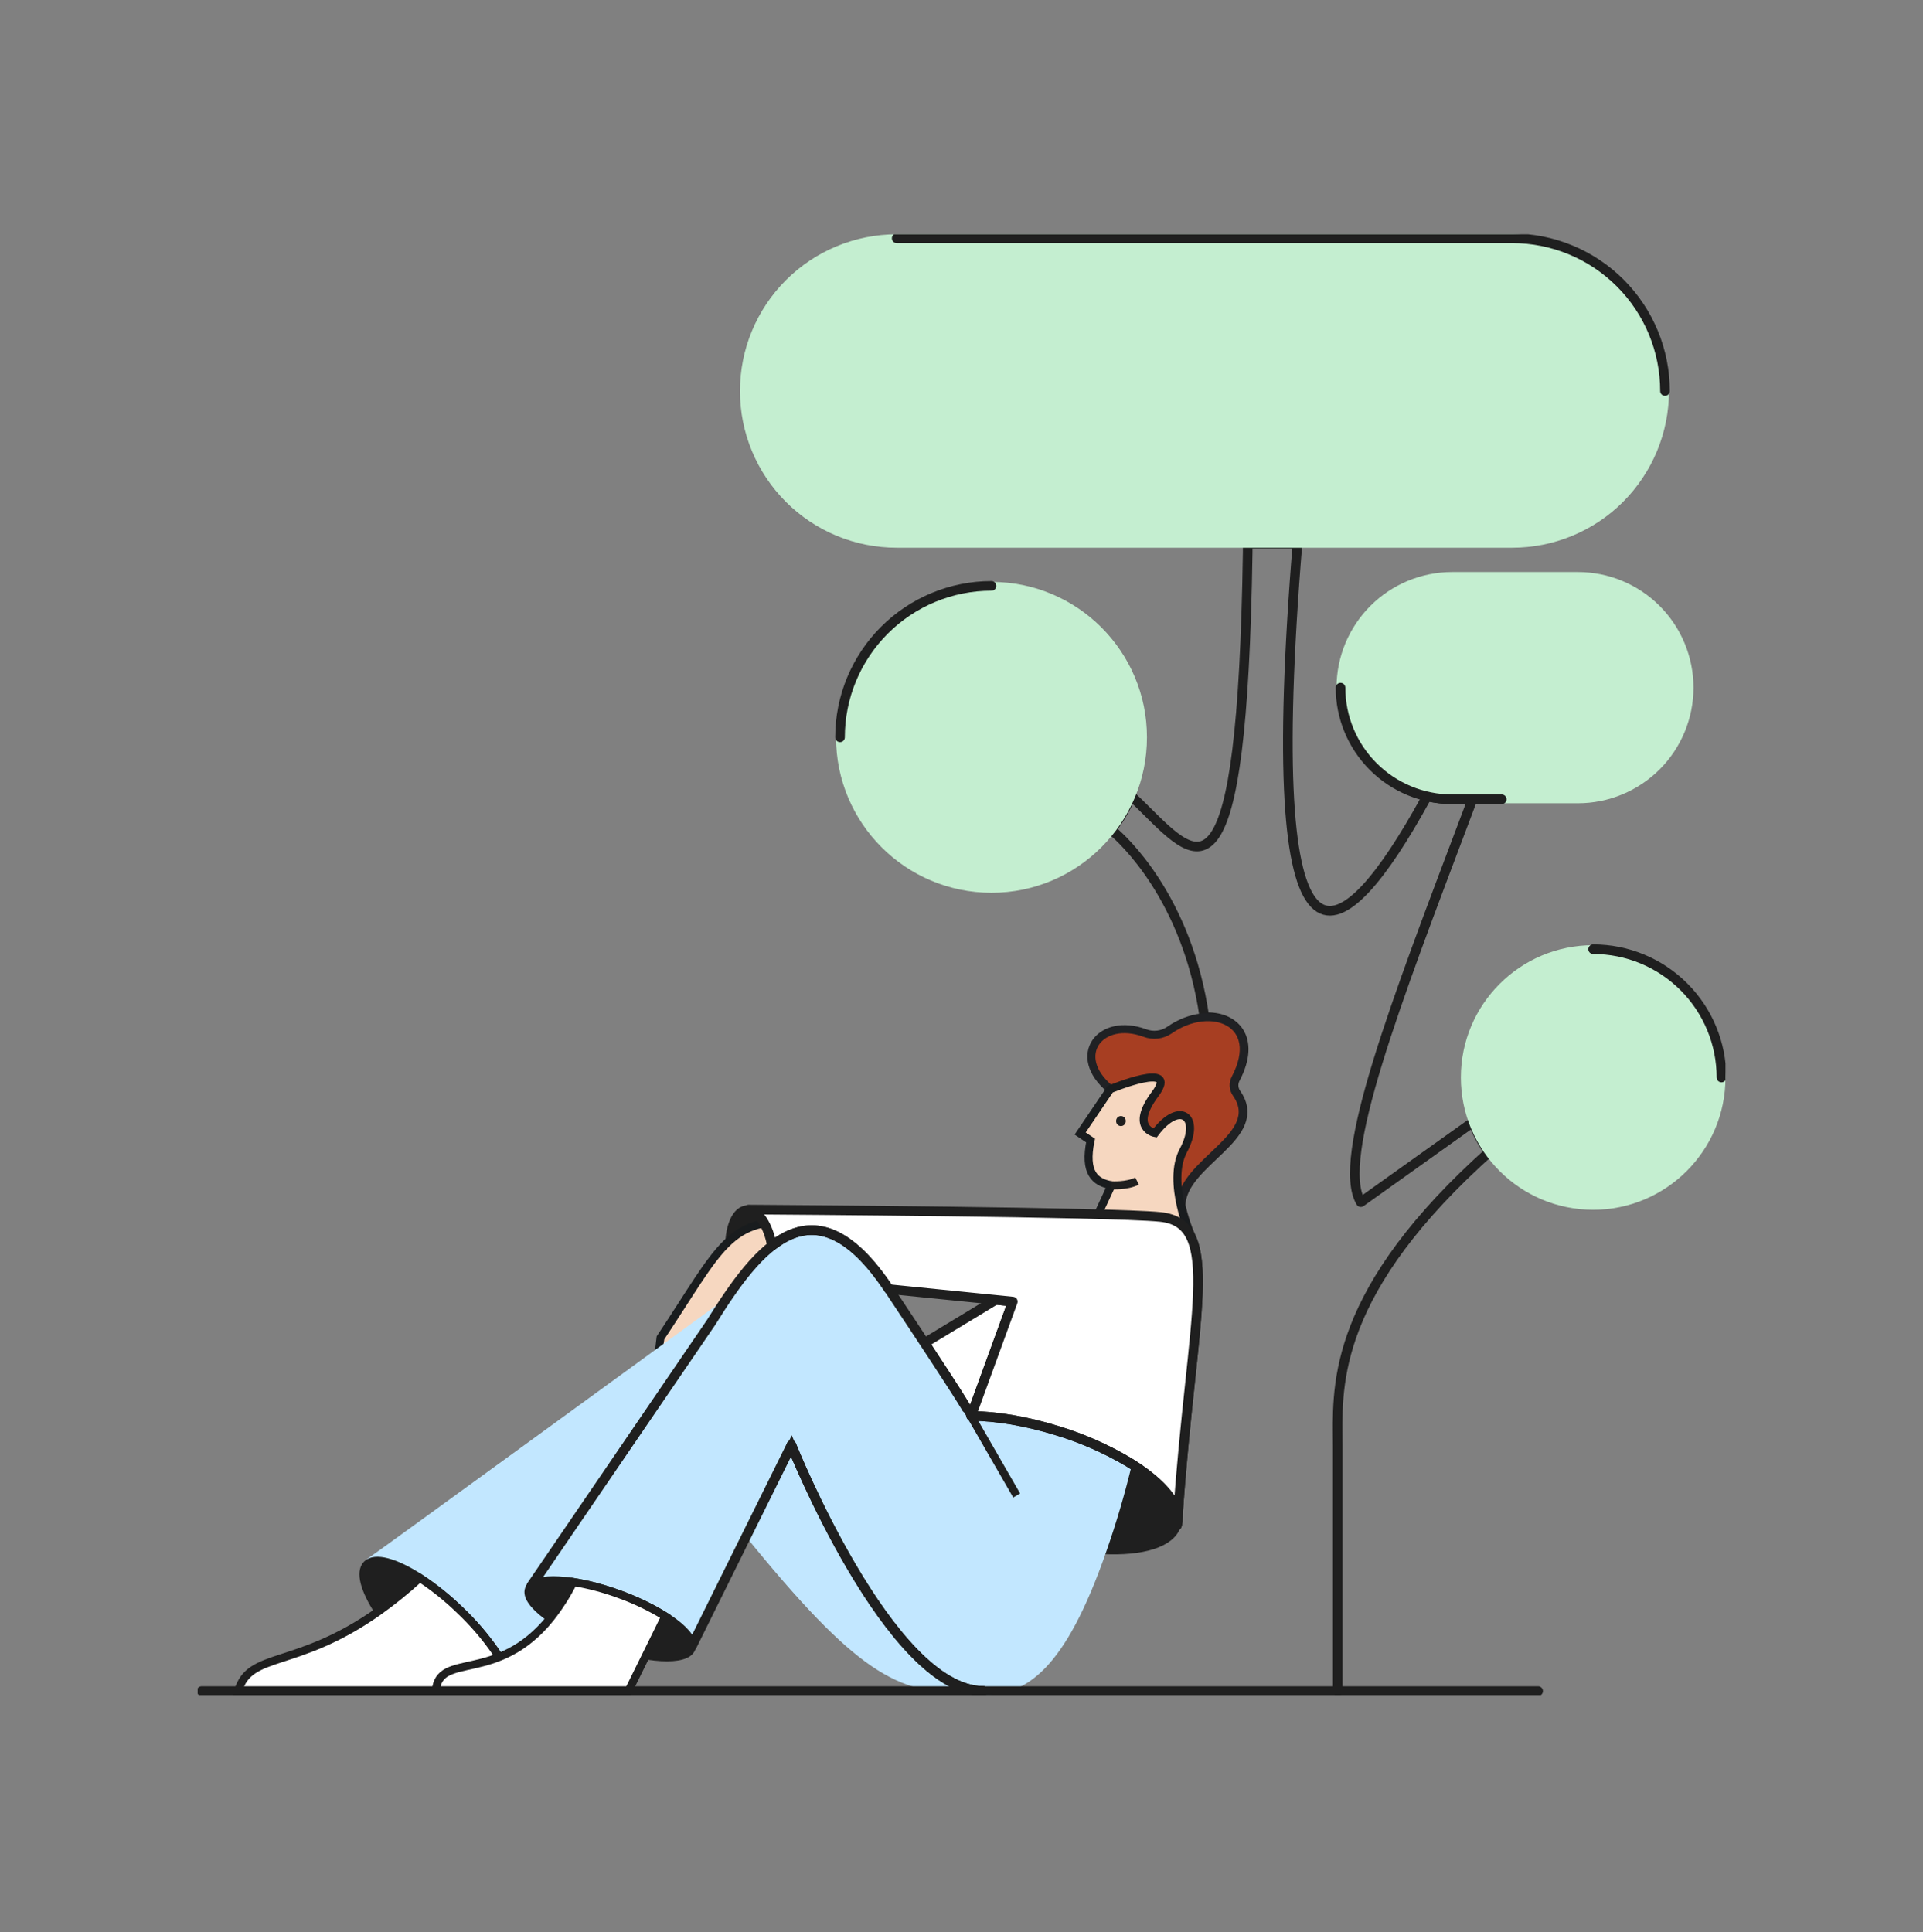 <svg xmlns="http://www.w3.org/2000/svg" width="200" height="201" viewBox="0 0 200 201" fill="none">
<rect x="0" y="0" width="200" height="201" fill="#808080" stroke="none"/>
<g clip-path="url(#clip0_714_2662)">
<path d="M122.404 158.665C122.424 158.6 122.441 158.534 122.455 158.467C122.455 158.443 122.455 158.417 122.468 158.395C122.481 158.373 122.483 158.304 122.489 158.258V158.187C122.489 158.134 122.489 158.078 122.489 158.024V157.987C122.489 157.913 122.489 157.837 122.489 157.762C123.563 141.947 125.731 132.576 123.859 128.687C123.409 127.629 123.053 126.533 122.796 125.412C122.828 120.828 131.709 118.243 128.567 113.745C128.408 113.518 128.316 113.252 128.299 112.976C128.283 112.699 128.343 112.424 128.474 112.18C130.685 107.965 128.359 105.63 125.263 105.819C123.487 93.337 116.652 87.208 115.698 86.41C115.626 86.347 115.587 86.317 115.587 86.317V86.304C116.421 85.225 117.111 84.043 117.639 82.786C118.161 83.269 118.678 83.778 119.181 84.282C124.752 89.815 129.2 94.617 129.765 57.397V56.963C129.765 56.832 129.765 56.697 129.765 56.562H134.939C134.939 56.663 134.922 56.765 134.917 56.865C134.873 57.387 134.832 57.904 134.792 58.413C131.187 105.336 139.667 98.704 148.191 83.239C148.267 83.104 148.341 82.967 148.417 82.83C149.273 83.029 150.15 83.13 151.03 83.13H153.148C152.93 83.708 152.712 84.284 152.496 84.86C145.265 104.026 138.848 120.549 141.526 125.045L153.192 116.724C153.606 117.836 154.166 118.886 154.859 119.849C154.457 120.21 154.063 120.567 153.683 120.923C138.181 135.312 139.126 144.789 139.128 150.308C139.128 155.971 139.128 175.895 139.128 175.895" stroke="#1F1F1F" stroke-linecap="round" stroke-linejoin="round"/>
<path d="M78.687 135.159C79.923 135.016 80.683 132.806 80.384 130.224C80.084 127.641 78.839 125.664 77.603 125.807C76.367 125.95 75.607 128.16 75.906 130.743C76.205 133.325 77.45 135.302 78.687 135.159Z" fill="#1F1F1F" stroke="#1F1F1F" stroke-width="0.833"/>
<path d="M73.954 137.55C76.662 133.184 79.676 128.943 83.173 128.106C83.315 127.524 83.386 127.18 83.386 127.18C75.782 126.424 74.95 129.773 68.693 139.158C68.693 139.158 68.454 140.713 68.454 140.717L71.973 140.469L73.954 137.55Z" fill="#F6D7C0" stroke="#191C1E" stroke-width="0.833"/>
<path d="M99.443 144.75L101 147.28L105.336 135.391L103.558 135.206L96.15 139.697C97.786 142.18 98.806 143.754 99.443 144.75Z" fill="white" stroke="#1F1F1F" stroke-linecap="round" stroke-linejoin="round"/>
<path d="M117.352 152.067C116.618 155.166 115.722 158.225 114.669 161.23C118.78 161.445 121.813 160.56 122.404 158.666C122.995 156.771 120.949 154.251 117.352 152.067Z" fill="#1F1F1F" stroke="#1F1F1F" stroke-width="0.833"/>
<path d="M43.665 164.127C45.157 165.108 46.552 166.228 47.832 167.473C49.202 168.772 50.437 170.208 51.515 171.758C51.652 171.958 51.778 172.154 51.9 172.349C53.589 171.678 55.437 170.534 57.235 168.304C55.609 167.178 54.726 166.069 55.013 165.293C55.066 165.151 55.152 165.024 55.265 164.923L73.958 137.54C74.285 137.011 74.614 136.49 74.947 135.977C74.861 136.04 38.972 162.177 38.378 162.534C39.335 161.98 41.337 162.623 43.665 164.127Z" fill="#C2E7FF" stroke="#C2E7FF" stroke-width="0.833"/>
<path d="M101.001 147.28L99.444 144.75C98.418 143.147 96.403 140.05 92.442 134.091C84.622 122.324 78.802 129.739 73.955 137.55L55.261 164.945C56.335 163.939 60.176 164.278 64.4 165.817C68.811 167.426 72.061 169.773 71.964 171.223L82.314 150.313C82.314 150.313 92.516 175.848 102.264 175.885C106.466 175.902 110.398 173.528 114.672 161.23C115.725 158.224 116.621 155.166 117.355 152.067C115.668 137.082 110.155 135.702 101.001 147.28Z" fill="#C2E7FF" stroke="#C2E7FF" stroke-width="0.833"/>
<path d="M53.296 175.886H47.926C47.207 175.45 46.514 174.974 45.85 174.46C44.945 173.768 44.079 173.026 43.257 172.238C41.795 170.848 40.49 169.301 39.368 167.625C37.92 165.402 37.383 163.53 38.146 162.736C38.978 161.873 41.133 162.491 43.674 164.134C45.166 165.115 46.561 166.236 47.841 167.48C49.208 168.777 50.439 170.211 51.515 171.758C51.652 171.958 51.778 172.154 51.9 172.349C52.774 173.751 53.272 174.988 53.296 175.886Z" fill="#1F1F1F" stroke="#1F1F1F" stroke-width="0.833"/>
<path d="M53.297 175.886H24.778C25.958 171.738 30.802 173.664 39.352 167.618C40.86 166.547 42.298 165.381 43.658 164.127C45.15 165.108 46.545 166.229 47.825 167.473C49.198 168.772 50.435 170.208 51.515 171.758C51.652 171.958 51.778 172.155 51.901 172.349C52.775 173.751 53.273 174.988 53.297 175.886Z" fill="white" stroke="#1F1F1F" stroke-width="0.833"/>
<path d="M82.31 150.313L77.795 159.436C89.321 173.66 93.589 175.886 100.5 175.613C91.325 172.869 82.31 150.313 82.31 150.313Z" fill="#C2E7FF" stroke="#C2E7FF" stroke-width="0.833"/>
<path d="M71.912 171.462C72.428 170.047 69.063 167.52 64.397 165.817C59.73 164.115 55.528 163.882 55.012 165.298C54.496 166.713 57.86 169.24 62.527 170.943C67.194 172.645 71.395 172.877 71.912 171.462Z" fill="#1F1F1F" stroke="#1F1F1F" stroke-width="0.833"/>
<path d="M122.404 158.666C122.404 158.666 122.438 158.347 122.497 157.771C122.525 158.073 122.494 158.377 122.404 158.666Z" fill="white" stroke="#1F1F1F" stroke-width="0.833"/>
<path d="M122.804 125.403C122.835 120.819 131.717 118.234 128.574 113.736C128.416 113.509 128.324 113.243 128.308 112.967C128.292 112.69 128.352 112.415 128.482 112.171C131.53 106.36 125.956 104.121 121.63 107.145C121.259 107.4 120.832 107.561 120.386 107.614C119.939 107.667 119.487 107.611 119.067 107.451C114.45 105.732 111.27 109.814 115.47 113.29C118.924 116.156 122.804 125.403 122.804 125.403Z" fill="#A73E22" stroke="#202124" stroke-width="0.833"/>
<path d="M123.868 128.681C123.868 128.681 121.302 122.981 123.074 119.672C124.959 116.153 122.704 114.42 120.128 117.853C120.128 117.853 117.465 117.377 120.128 113.809C122.791 110.24 115.463 113.294 115.463 113.294L112.339 117.907C112.339 117.907 112.683 118.147 113.422 118.635C112.733 121.968 113.865 122.981 115.594 123.286L113.187 128.472L123.868 128.681Z" fill="#F6D7C0" stroke="#191C1E" stroke-width="0.833"/>
<path d="M105.337 135.392L115.448 136.582" stroke="#1F1F1F" stroke-width="0.833"/>
<path d="M116.582 116.584V116.628" stroke="#1F1F1F" stroke-linecap="round" stroke-linejoin="round"/>
<path d="M115.595 123.286C115.595 123.286 117.189 123.4 118.258 122.849L115.595 123.286Z" fill="#FF8A69"/>
<path d="M115.595 123.286C115.595 123.286 117.189 123.4 118.258 122.849" stroke="#1F1F1F" stroke-width="0.833"/>
<path d="M92.441 134.091L105.335 135.388L101.002 147.28C103.615 147.304 106.742 147.813 110.013 148.834C112.58 149.615 115.044 150.701 117.354 152.067C120.407 153.919 122.354 156.001 122.498 157.762C123.915 136.88 127.244 127.232 120.661 126.58C115.444 126.062 81.102 125.839 77.853 125.813C78.898 125.925 79.905 127.48 80.29 129.582C83.765 126.876 87.742 127.021 92.441 134.091Z" fill="white" stroke="#1F1F1F" stroke-linecap="round" stroke-linejoin="round"/>
<path d="M55.261 164.947L55.02 165.299C55.071 165.164 55.153 165.043 55.261 164.947Z" fill="white" stroke="#1F1F1F" stroke-width="0.833"/>
<path d="M69.191 168.123L67.184 172.197L65.363 175.89H45.33C45.632 171.738 51.676 175.212 57.236 168.316C58.159 167.148 58.961 165.888 59.628 164.557C61.254 164.824 62.85 165.248 64.395 165.821C66.07 166.418 67.678 167.189 69.191 168.123Z" fill="white" stroke="#1F1F1F" stroke-width="0.833"/>
<path d="M100.5 146.466L105.737 155.555" stroke="#1F1F1F" stroke-width="0.833"/>
<path d="M175.713 71.526C175.713 74.606 174.49 77.559 172.313 79.737C170.135 81.914 167.182 83.137 164.102 83.137H151.03C147.951 83.137 144.997 81.914 142.82 79.737C140.642 77.559 139.419 74.606 139.419 71.526C139.419 68.447 140.643 65.494 142.82 63.317C144.998 61.14 147.951 59.917 151.03 59.917H164.102C167.181 59.917 170.134 61.14 172.312 63.317C174.489 65.494 175.713 68.447 175.713 71.526Z" fill="#C4EED0" stroke="#C4EED0" stroke-width="0.833" stroke-linecap="round" stroke-linejoin="round"/>
<path d="M102.26 175.886C92.511 175.849 82.31 150.313 82.31 150.313" stroke="#1F1F1F" stroke-width="0.833"/>
<path d="M102.259 175.886C92.511 175.849 82.309 150.313 82.309 150.313L71.959 171.223" stroke="#1F1F1F" stroke-width="0.833"/>
<path d="M55.261 164.945L73.964 137.55C78.811 129.739 84.631 122.324 92.451 134.091C100.313 145.917 100.511 146.465 100.511 146.465" stroke="#1F1F1F" stroke-width="0.833"/>
<path d="M159.973 175.9H20.973" stroke="#1F1F1F" stroke-linecap="round" stroke-linejoin="round"/>
<path d="M102.26 175.886C92.511 175.849 82.31 150.313 82.31 150.313" stroke="#1F1F1F" stroke-linecap="round" stroke-linejoin="round"/>
<path d="M102.259 175.886C92.511 175.849 82.309 150.313 82.309 150.313L71.959 171.223" stroke="#1F1F1F" stroke-linecap="round" stroke-linejoin="round"/>
<path d="M55.261 164.945L73.964 137.55C78.811 129.739 84.631 122.324 92.451 134.091C100.313 145.917 100.511 146.465 100.511 146.465" stroke="#1F1F1F" stroke-linecap="round" stroke-linejoin="round"/>
<path d="M101.002 147.28C103.615 147.304 106.743 147.814 110.013 148.834C112.58 149.615 115.045 150.701 117.354 152.067C120.95 154.251 123.006 156.747 122.406 158.665" stroke="#1F1F1F" stroke-linecap="round" stroke-linejoin="round"/>
<path d="M139.419 71.526C139.419 74.606 140.642 77.559 142.82 79.737C144.997 81.914 147.951 83.138 151.03 83.138H156.187" stroke="#1F1F1F" stroke-linecap="round" stroke-linejoin="round"/>
<path d="M173.165 40.673C173.165 42.759 172.754 44.825 171.956 46.752C171.157 48.679 169.987 50.43 168.512 51.905C167.037 53.38 165.286 54.55 163.359 55.348C161.431 56.146 159.366 56.557 157.28 56.557H93.259C89.047 56.557 85.007 54.883 82.028 51.904C79.049 48.926 77.376 44.886 77.376 40.673C77.376 36.461 79.049 32.42 82.028 29.441C85.007 26.462 89.047 24.789 93.259 24.788H157.28C161.493 24.788 165.533 26.462 168.512 29.441C171.491 32.42 173.165 36.46 173.165 40.673Z" fill="#C4EED0" stroke="#C4EED0" stroke-width="0.833" stroke-linecap="round" stroke-linejoin="round"/>
<path d="M93.26 24.788H157.28C161.493 24.788 165.534 26.462 168.513 29.441C171.492 32.42 173.165 36.46 173.165 40.673" stroke="#1F1F1F" stroke-linecap="round" stroke-linejoin="round"/>
<path d="M103.119 92.447C111.819 92.447 118.871 85.395 118.871 76.695C118.871 67.996 111.819 60.943 103.119 60.943C94.419 60.943 87.367 67.996 87.367 76.695C87.367 85.395 94.419 92.447 103.119 92.447Z" fill="#C4EED0" stroke="#C4EED0" stroke-width="0.833" stroke-linecap="round" stroke-linejoin="round"/>
<path d="M87.365 76.695C87.365 72.517 89.025 68.51 91.979 65.556C94.934 62.601 98.941 60.941 103.119 60.941" stroke="#1F1F1F" stroke-linecap="round" stroke-linejoin="round"/>
<path d="M165.696 125.421C173.066 125.421 179.04 119.447 179.04 112.077C179.04 104.707 173.066 98.732 165.696 98.732C158.326 98.732 152.352 104.707 152.352 112.077C152.352 119.447 158.326 125.421 165.696 125.421Z" fill="#C4EED0" stroke="#C4EED0" stroke-width="0.833" stroke-linecap="round" stroke-linejoin="round"/>
<path d="M165.694 98.732C169.234 98.732 172.628 100.138 175.13 102.641C177.633 105.143 179.039 108.538 179.039 112.077" stroke="#1F1F1F" stroke-linecap="round" stroke-linejoin="round"/>
</g>
<defs>
<clipPath id="clip0_714_2662">
<rect width="158.902" height="151.946" fill="white" transform="translate(20.556 24.371)"/>
</clipPath>
</defs>
</svg>